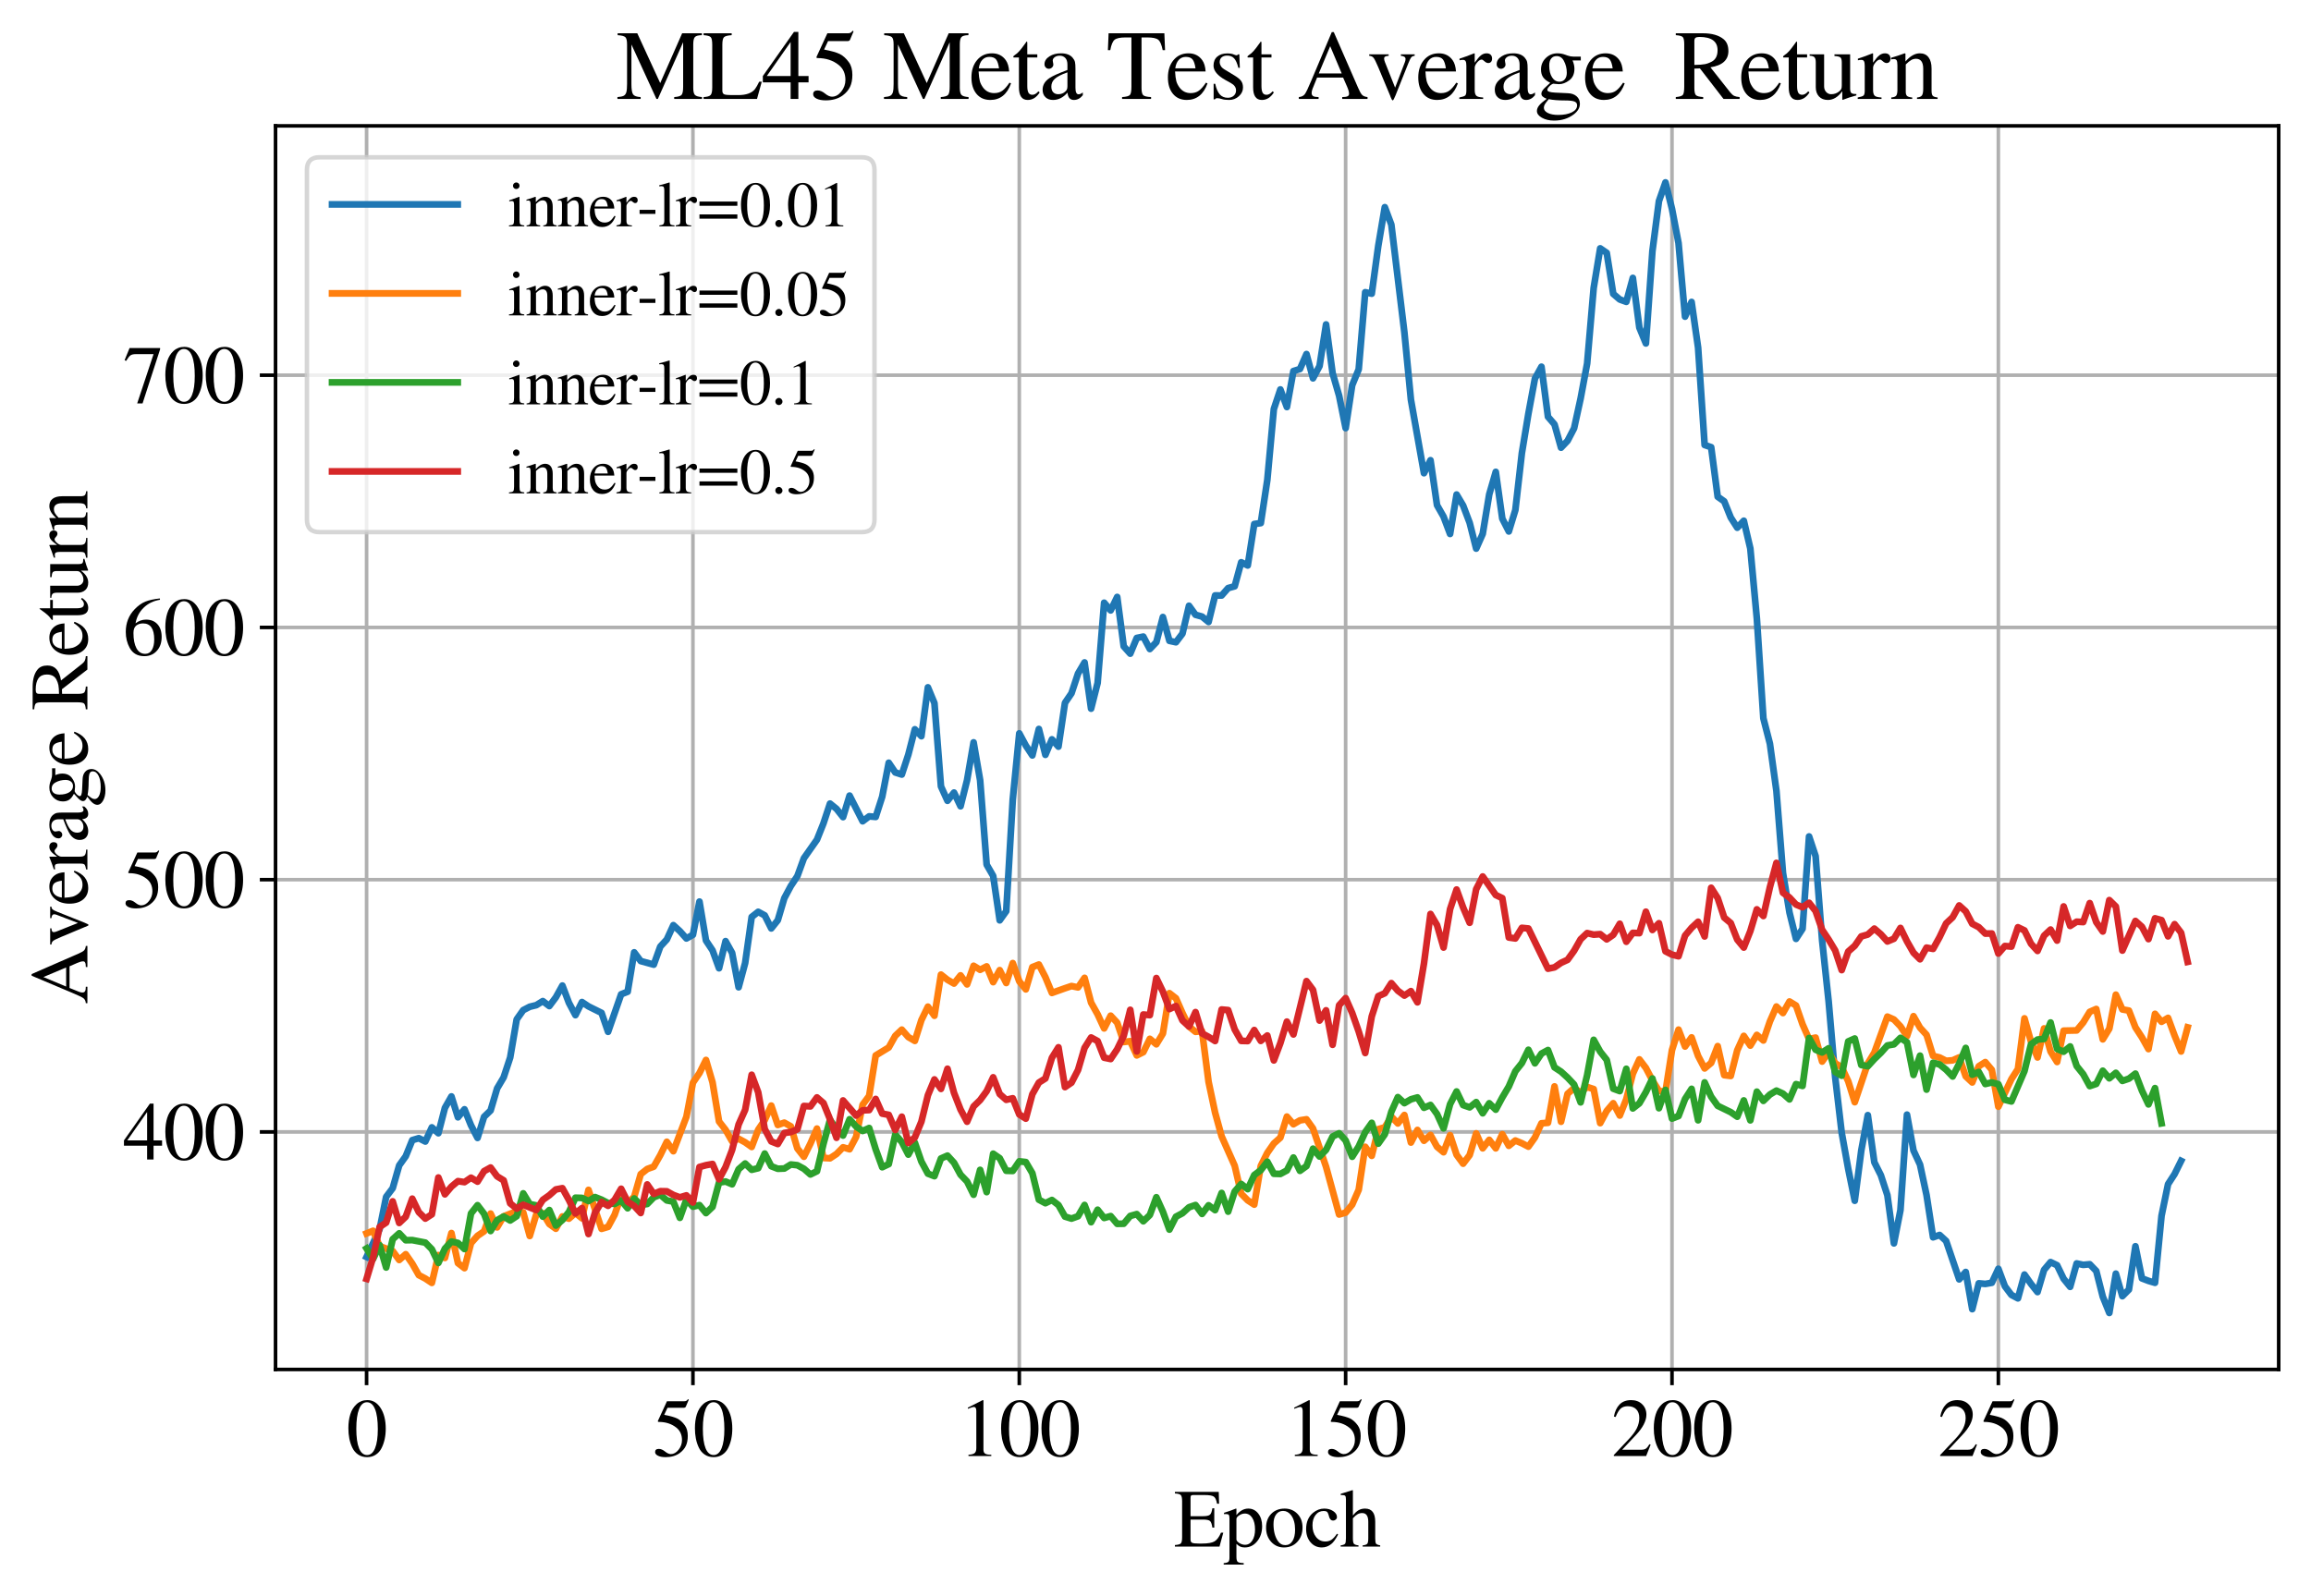 <?xml version="1.0" encoding="utf-8" standalone="no"?>
<!DOCTYPE svg PUBLIC "-//W3C//DTD SVG 1.1//EN"
  "http://www.w3.org/Graphics/SVG/1.1/DTD/svg11.dtd">
<svg xmlns:xlink="http://www.w3.org/1999/xlink" width="515pt" height="355.86pt" viewBox="0 0 515 355.86" xmlns="http://www.w3.org/2000/svg" version="1.1">
 <defs>
  <style type="text/css">*{stroke-linejoin: round; stroke-linecap: butt}</style>
 </defs>
 <g id="figure_1">
  <g id="patch_1">
   <path d="M 0 355.86 
L 515 355.86 
L 515 0 
L 0 0 
z
" style="fill: #ffffff"/>
  </g>
  <g id="axes_1">
   <g id="patch_2">
    <path d="M 61.4 305.26 
L 507.8 305.26 
L 507.8 28.06 
L 61.4 28.06 
z
" style="fill: #ffffff"/>
   </g>
   <g id="matplotlib.axis_1">
    <g id="xtick_1">
     <g id="line2d_1">
      <path d="M 81.691 305.26 
L 81.691 28.06 
" clip-path="url(#p2004bd1d9f)" style="fill: none; stroke: #b0b0b0; stroke-width: 0.8; stroke-linecap: square"/>
     </g>
     <g id="line2d_2">
      <defs>
       <path id="m36052cc96d" d="M 0 0 
L 0 3.5 
" style="stroke: #000000; stroke-width: 0.8"/>
      </defs>
      <g>
       <use xlink:href="#m36052cc96d" x="81.691" y="305.26" style="stroke: #000000; stroke-width: 0.8"/>
      </g>
     </g>
     <g id="text_1">
      <!-- 0 -->
      <g transform="translate(77.191 324.554)scale(0.18 -0.18)">
       <defs>
        <path id="STIXGeneral-Regular-30" d="M 3046 2112 
Q 3046 1683 2963 1302 
Q 2880 922 2717 602 
Q 2554 282 2266 96 
Q 1978 -90 1600 -90 
Q 1210 -90 915 108 
Q 621 307 461 640 
Q 301 973 227 1350 
Q 154 1728 154 2150 
Q 154 2746 301 3222 
Q 448 3699 790 4012 
Q 1133 4326 1626 4326 
Q 2253 4326 2649 3712 
Q 3046 3098 3046 2112 
z
M 2432 2080 
Q 2432 3091 2217 3625 
Q 2003 4160 1587 4160 
Q 1190 4160 979 3622 
Q 768 3085 768 2106 
Q 768 1120 979 598 
Q 1190 77 1600 77 
Q 2003 77 2217 598 
Q 2432 1120 2432 2080 
z
" transform="scale(0.016)"/>
       </defs>
       <use xlink:href="#STIXGeneral-Regular-30"/>
      </g>
     </g>
    </g>
    <g id="xtick_2">
     <g id="line2d_3">
      <path d="M 154.418 305.26 
L 154.418 28.06 
" clip-path="url(#p2004bd1d9f)" style="fill: none; stroke: #b0b0b0; stroke-width: 0.8; stroke-linecap: square"/>
     </g>
     <g id="line2d_4">
      <g>
       <use xlink:href="#m36052cc96d" x="154.418" y="305.26" style="stroke: #000000; stroke-width: 0.8"/>
      </g>
     </g>
     <g id="text_2">
      <!-- 50 -->
      <g transform="translate(145.418 324.554)scale(0.18 -0.18)">
       <defs>
        <path id="STIXGeneral-Regular-35" d="M 2803 4358 
L 2573 3814 
Q 2534 3731 2400 3731 
L 1158 3731 
L 902 3187 
Q 1606 3053 1920 2896 
Q 2234 2739 2502 2368 
Q 2726 2061 2726 1555 
Q 2726 1094 2576 780 
Q 2426 467 2099 224 
Q 1664 -90 1011 -90 
Q 646 -90 422 19 
Q 198 128 198 307 
Q 198 550 486 550 
Q 717 550 960 352 
Q 1210 147 1414 147 
Q 1747 147 2012 480 
Q 2278 813 2278 1229 
Q 2278 1843 1850 2189 
Q 1293 2637 486 2637 
Q 410 2637 410 2688 
L 416 2720 
L 1114 4237 
L 2438 4237 
Q 2547 4237 2608 4269 
Q 2669 4301 2746 4403 
L 2803 4358 
z
" transform="scale(0.016)"/>
       </defs>
       <use xlink:href="#STIXGeneral-Regular-35"/>
       <use xlink:href="#STIXGeneral-Regular-30" x="50"/>
      </g>
     </g>
    </g>
    <g id="xtick_3">
     <g id="line2d_5">
      <path d="M 227.145 305.26 
L 227.145 28.06 
" clip-path="url(#p2004bd1d9f)" style="fill: none; stroke: #b0b0b0; stroke-width: 0.8; stroke-linecap: square"/>
     </g>
     <g id="line2d_6">
      <g>
       <use xlink:href="#m36052cc96d" x="227.145" y="305.26" style="stroke: #000000; stroke-width: 0.8"/>
      </g>
     </g>
     <g id="text_3">
      <!-- 100 -->
      <g transform="translate(213.645 324.554)scale(0.18 -0.18)">
       <defs>
        <path id="STIXGeneral-Regular-31" d="M 2522 0 
L 755 0 
L 755 96 
Q 1107 115 1235 227 
Q 1363 339 1363 608 
L 1363 3482 
Q 1363 3795 1171 3795 
Q 1082 3795 883 3718 
L 710 3654 
L 710 3744 
L 1856 4326 
L 1914 4307 
L 1914 486 
Q 1914 275 2042 185 
Q 2170 96 2522 96 
L 2522 0 
z
" transform="scale(0.016)"/>
       </defs>
       <use xlink:href="#STIXGeneral-Regular-31"/>
       <use xlink:href="#STIXGeneral-Regular-30" x="50"/>
       <use xlink:href="#STIXGeneral-Regular-30" x="100"/>
      </g>
     </g>
    </g>
    <g id="xtick_4">
     <g id="line2d_7">
      <path d="M 299.873 305.26 
L 299.873 28.06 
" clip-path="url(#p2004bd1d9f)" style="fill: none; stroke: #b0b0b0; stroke-width: 0.8; stroke-linecap: square"/>
     </g>
     <g id="line2d_8">
      <g>
       <use xlink:href="#m36052cc96d" x="299.873" y="305.26" style="stroke: #000000; stroke-width: 0.8"/>
      </g>
     </g>
     <g id="text_4">
      <!-- 150 -->
      <g transform="translate(286.373 324.554)scale(0.18 -0.18)">
       <use xlink:href="#STIXGeneral-Regular-31"/>
       <use xlink:href="#STIXGeneral-Regular-35" x="50"/>
       <use xlink:href="#STIXGeneral-Regular-30" x="100"/>
      </g>
     </g>
    </g>
    <g id="xtick_5">
     <g id="line2d_9">
      <path d="M 372.6 305.26 
L 372.6 28.06 
" clip-path="url(#p2004bd1d9f)" style="fill: none; stroke: #b0b0b0; stroke-width: 0.8; stroke-linecap: square"/>
     </g>
     <g id="line2d_10">
      <g>
       <use xlink:href="#m36052cc96d" x="372.6" y="305.26" style="stroke: #000000; stroke-width: 0.8"/>
      </g>
     </g>
     <g id="text_5">
      <!-- 200 -->
      <g transform="translate(359.1 324.554)scale(0.18 -0.18)">
       <defs>
        <path id="STIXGeneral-Regular-32" d="M 3034 877 
L 2688 0 
L 186 0 
L 186 77 
L 1325 1286 
Q 1773 1754 1965 2144 
Q 2157 2534 2157 2950 
Q 2157 3379 1920 3616 
Q 1683 3853 1267 3853 
Q 922 3853 720 3673 
Q 518 3494 326 3021 
L 192 3053 
Q 301 3648 630 3987 
Q 960 4326 1523 4326 
Q 2054 4326 2380 4006 
Q 2707 3686 2707 3200 
Q 2707 2477 1888 1613 
L 832 486 
L 2330 486 
Q 2541 486 2665 569 
Q 2790 653 2944 915 
L 3034 877 
z
" transform="scale(0.016)"/>
       </defs>
       <use xlink:href="#STIXGeneral-Regular-32"/>
       <use xlink:href="#STIXGeneral-Regular-30" x="50"/>
       <use xlink:href="#STIXGeneral-Regular-30" x="100"/>
      </g>
     </g>
    </g>
    <g id="xtick_6">
     <g id="line2d_11">
      <path d="M 445.327 305.26 
L 445.327 28.06 
" clip-path="url(#p2004bd1d9f)" style="fill: none; stroke: #b0b0b0; stroke-width: 0.8; stroke-linecap: square"/>
     </g>
     <g id="line2d_12">
      <g>
       <use xlink:href="#m36052cc96d" x="445.327" y="305.26" style="stroke: #000000; stroke-width: 0.8"/>
      </g>
     </g>
     <g id="text_6">
      <!-- 250 -->
      <g transform="translate(431.827 324.554)scale(0.18 -0.18)">
       <use xlink:href="#STIXGeneral-Regular-32"/>
       <use xlink:href="#STIXGeneral-Regular-35" x="50"/>
       <use xlink:href="#STIXGeneral-Regular-30" x="100"/>
      </g>
     </g>
    </g>
    <g id="text_7">
     <!-- Epoch -->
     <g transform="translate(261.605 344.754)scale(0.18 -0.18)">
      <defs>
       <path id="STIXGeneral-Regular-45" d="M 3821 1082 
L 3526 0 
L 77 0 
L 77 122 
Q 442 147 538 252 
Q 634 358 634 730 
L 634 3520 
Q 634 3878 534 3987 
Q 435 4096 77 4115 
L 77 4237 
L 3469 4237 
L 3494 3322 
L 3334 3322 
Q 3264 3750 3085 3872 
Q 2906 3994 2349 3994 
L 1510 3994 
Q 1370 3994 1328 3952 
Q 1286 3910 1286 3763 
L 1286 2355 
L 2253 2355 
Q 2656 2355 2787 2470 
Q 2918 2586 2976 2970 
L 3123 2970 
L 3123 1472 
L 2976 1472 
Q 2918 1875 2790 1984 
Q 2662 2093 2253 2093 
L 1286 2093 
L 1286 538 
Q 1286 346 1420 291 
Q 1555 237 1933 237 
L 2163 237 
Q 2848 237 3136 403 
Q 3424 570 3642 1082 
L 3821 1082 
z
" transform="scale(0.016)"/>
       <path id="STIXGeneral-Regular-70" d="M 1018 2931 
L 1018 2438 
Q 1421 2944 1939 2944 
Q 2406 2944 2707 2560 
Q 3008 2176 3008 1581 
Q 3008 883 2621 409 
Q 2234 -64 1664 -64 
Q 1466 -64 1328 -6 
Q 1190 51 1018 211 
L 1018 -794 
Q 1018 -1094 1120 -1180 
Q 1222 -1267 1581 -1274 
L 1581 -1389 
L 32 -1389 
L 32 -1280 
Q 314 -1254 397 -1171 
Q 480 -1088 480 -838 
L 480 2157 
Q 480 2381 429 2451 
Q 378 2522 218 2522 
Q 115 2522 58 2515 
L 58 2618 
Q 506 2752 979 2944 
L 1018 2931 
z
M 1018 2138 
L 1018 563 
Q 1018 422 1238 281 
Q 1459 141 1683 141 
Q 2029 141 2243 467 
Q 2458 794 2458 1325 
Q 2458 1888 2243 2224 
Q 2029 2560 1670 2560 
Q 1446 2560 1232 2419 
Q 1018 2278 1018 2138 
z
" transform="scale(0.016)"/>
       <path id="STIXGeneral-Regular-6f" d="M 3008 1478 
Q 3008 806 2608 371 
Q 2208 -64 1568 -64 
Q 979 -64 582 368 
Q 186 800 186 1459 
Q 186 2125 582 2534 
Q 979 2944 1626 2944 
Q 2221 2944 2614 2537 
Q 3008 2131 3008 1478 
z
M 2432 1306 
Q 2432 2035 2112 2445 
Q 1856 2765 1504 2765 
Q 1171 2765 966 2493 
Q 762 2221 762 1747 
Q 762 928 1101 435 
Q 1318 115 1677 115 
Q 2029 115 2230 432 
Q 2432 749 2432 1306 
z
" transform="scale(0.016)"/>
       <path id="STIXGeneral-Regular-63" d="M 2547 998 
L 2637 941 
Q 2362 403 2112 205 
Q 1786 -64 1376 -64 
Q 845 -64 502 336 
Q 160 736 160 1357 
Q 160 2170 698 2618 
Q 1094 2944 1562 2944 
Q 1965 2944 2256 2749 
Q 2547 2554 2547 2285 
Q 2547 2176 2457 2096 
Q 2368 2016 2246 2016 
Q 2022 2016 1939 2310 
L 1901 2451 
Q 1850 2630 1773 2694 
Q 1696 2758 1523 2758 
Q 1133 2758 893 2451 
Q 653 2144 653 1645 
Q 653 1094 928 745 
Q 1203 397 1645 397 
Q 1920 397 2118 528 
Q 2317 659 2547 998 
z
" transform="scale(0.016)"/>
       <path id="STIXGeneral-Regular-68" d="M 3117 0 
L 1760 0 
L 1760 96 
Q 2042 128 2118 224 
Q 2195 320 2195 653 
L 2195 1920 
Q 2195 2598 1722 2598 
Q 1530 2598 1370 2508 
Q 1210 2419 1005 2195 
L 1005 653 
Q 1005 320 1081 224 
Q 1158 128 1440 96 
L 1440 0 
L 58 0 
L 58 96 
Q 333 134 400 224 
Q 467 314 467 653 
L 467 3667 
Q 467 3872 406 3933 
Q 346 3994 141 3994 
Q 83 3994 64 3987 
L 64 4090 
L 237 4141 
Q 730 4288 973 4371 
L 1005 4352 
L 1005 2406 
Q 1229 2694 1446 2819 
Q 1664 2944 1946 2944 
Q 2733 2944 2733 1926 
L 2733 653 
Q 2733 320 2793 233 
Q 2854 147 3117 96 
L 3117 0 
z
" transform="scale(0.016)"/>
      </defs>
      <use xlink:href="#STIXGeneral-Regular-45"/>
      <use xlink:href="#STIXGeneral-Regular-70" x="61.1"/>
      <use xlink:href="#STIXGeneral-Regular-6f" x="111.1"/>
      <use xlink:href="#STIXGeneral-Regular-63" x="161.1"/>
      <use xlink:href="#STIXGeneral-Regular-68" x="205.5"/>
     </g>
    </g>
   </g>
   <g id="matplotlib.axis_2">
    <g id="ytick_1">
     <g id="line2d_13">
      <path d="M 61.4 252.315 
L 507.8 252.315 
" clip-path="url(#p2004bd1d9f)" style="fill: none; stroke: #b0b0b0; stroke-width: 0.8; stroke-linecap: square"/>
     </g>
     <g id="line2d_14">
      <defs>
       <path id="m383ee5d8cd" d="M 0 0 
L -3.5 0 
" style="stroke: #000000; stroke-width: 0.8"/>
      </defs>
      <g>
       <use xlink:href="#m383ee5d8cd" x="61.4" y="252.315" style="stroke: #000000; stroke-width: 0.8"/>
      </g>
     </g>
     <g id="text_8">
      <!-- 400 -->
      <g transform="translate(27.4 258.462)scale(0.18 -0.18)">
       <defs>
        <path id="STIXGeneral-Regular-34" d="M 3027 1069 
L 2368 1069 
L 2368 0 
L 1869 0 
L 1869 1069 
L 77 1069 
L 77 1478 
L 2086 4326 
L 2368 4326 
L 2368 1478 
L 3027 1478 
L 3027 1069 
z
M 1869 1478 
L 1869 3674 
L 333 1478 
L 1869 1478 
z
" transform="scale(0.016)"/>
       </defs>
       <use xlink:href="#STIXGeneral-Regular-34"/>
       <use xlink:href="#STIXGeneral-Regular-30" x="50"/>
       <use xlink:href="#STIXGeneral-Regular-30" x="100"/>
      </g>
     </g>
    </g>
    <g id="ytick_2">
     <g id="line2d_15">
      <path d="M 61.4 196.087 
L 507.8 196.087 
" clip-path="url(#p2004bd1d9f)" style="fill: none; stroke: #b0b0b0; stroke-width: 0.8; stroke-linecap: square"/>
     </g>
     <g id="line2d_16">
      <g>
       <use xlink:href="#m383ee5d8cd" x="61.4" y="196.087" style="stroke: #000000; stroke-width: 0.8"/>
      </g>
     </g>
     <g id="text_9">
      <!-- 500 -->
      <g transform="translate(27.4 202.234)scale(0.18 -0.18)">
       <use xlink:href="#STIXGeneral-Regular-35"/>
       <use xlink:href="#STIXGeneral-Regular-30" x="50"/>
       <use xlink:href="#STIXGeneral-Regular-30" x="100"/>
      </g>
     </g>
    </g>
    <g id="ytick_3">
     <g id="line2d_17">
      <path d="M 61.4 139.859 
L 507.8 139.859 
" clip-path="url(#p2004bd1d9f)" style="fill: none; stroke: #b0b0b0; stroke-width: 0.8; stroke-linecap: square"/>
     </g>
     <g id="line2d_18">
      <g>
       <use xlink:href="#m383ee5d8cd" x="61.4" y="139.859" style="stroke: #000000; stroke-width: 0.8"/>
      </g>
     </g>
     <g id="text_10">
      <!-- 600 -->
      <g transform="translate(27.4 146.006)scale(0.18 -0.18)">
       <defs>
        <path id="STIXGeneral-Regular-36" d="M 2854 4378 
L 2867 4275 
Q 2112 4154 1606 3664 
Q 1101 3174 973 2451 
Q 1344 2739 1786 2739 
Q 2349 2739 2672 2380 
Q 2995 2022 2995 1402 
Q 2995 774 2669 378 
Q 2291 -90 1651 -90 
Q 870 -90 518 557 
Q 218 1107 218 1786 
Q 218 2835 915 3552 
Q 1312 3962 1731 4131 
Q 2150 4301 2854 4378 
z
M 2419 1203 
Q 2419 2445 1555 2445 
Q 1235 2445 1024 2275 
Q 813 2106 813 1702 
Q 813 954 1046 522 
Q 1280 90 1722 90 
Q 2061 90 2240 394 
Q 2419 698 2419 1203 
z
" transform="scale(0.016)"/>
       </defs>
       <use xlink:href="#STIXGeneral-Regular-36"/>
       <use xlink:href="#STIXGeneral-Regular-30" x="50"/>
       <use xlink:href="#STIXGeneral-Regular-30" x="100"/>
      </g>
     </g>
    </g>
    <g id="ytick_4">
     <g id="line2d_19">
      <path d="M 61.4 83.632 
L 507.8 83.632 
" clip-path="url(#p2004bd1d9f)" style="fill: none; stroke: #b0b0b0; stroke-width: 0.8; stroke-linecap: square"/>
     </g>
     <g id="line2d_20">
      <g>
       <use xlink:href="#m383ee5d8cd" x="61.4" y="83.632" style="stroke: #000000; stroke-width: 0.8"/>
      </g>
     </g>
     <g id="text_11">
      <!-- 700 -->
      <g transform="translate(27.4 89.778)scale(0.18 -0.18)">
       <defs>
        <path id="STIXGeneral-Regular-37" d="M 2874 4134 
L 1517 -51 
L 1101 -51 
L 2368 3763 
L 992 3763 
Q 717 3763 582 3667 
Q 448 3571 243 3238 
L 128 3296 
L 512 4237 
L 2874 4237 
L 2874 4134 
z
" transform="scale(0.016)"/>
       </defs>
       <use xlink:href="#STIXGeneral-Regular-37"/>
       <use xlink:href="#STIXGeneral-Regular-30" x="50"/>
       <use xlink:href="#STIXGeneral-Regular-30" x="100"/>
      </g>
     </g>
    </g>
    <g id="text_12">
     <!-- Average Return -->
     <g transform="translate(19.477 223.893)rotate(-90)scale(0.18 -0.18)">
      <defs>
       <path id="STIXGeneral-Regular-41" d="M 4525 0 
L 2893 0 
L 2893 122 
Q 3149 122 3245 179 
Q 3334 224 3334 333 
Q 3334 499 3213 781 
L 2950 1382 
L 1274 1382 
L 979 653 
Q 922 506 922 384 
Q 922 237 1027 179 
Q 1133 122 1370 122 
L 1370 0 
L 96 0 
L 96 122 
Q 365 147 486 316 
Q 608 486 902 1190 
L 2221 4314 
L 2349 4314 
L 3923 710 
Q 4064 378 4176 262 
Q 4288 147 4525 122 
L 4525 0 
z
M 2861 1645 
L 2118 3405 
L 1382 1645 
L 2861 1645 
z
" transform="scale(0.016)"/>
       <path id="STIXGeneral-Regular-76" d="M 3053 2880 
L 3053 2784 
Q 2906 2771 2835 2688 
Q 2765 2605 2637 2285 
L 1818 230 
Q 1690 -90 1638 -90 
Q 1587 -90 1523 77 
Q 1510 96 1497 141 
Q 1485 186 1472 211 
L 704 2048 
Q 499 2534 403 2652 
Q 307 2771 122 2784 
L 122 2880 
L 1376 2880 
L 1376 2784 
Q 1210 2771 1146 2732 
Q 1082 2694 1082 2611 
Q 1082 2509 1139 2368 
L 1792 730 
L 2426 2387 
Q 2464 2483 2464 2579 
Q 2464 2758 2163 2784 
L 2163 2880 
L 3053 2880 
z
" transform="scale(0.016)"/>
       <path id="STIXGeneral-Regular-65" d="M 2611 1050 
L 2714 1005 
Q 2330 -64 1376 -64 
Q 813 -64 486 329 
Q 160 723 160 1389 
Q 160 2074 525 2509 
Q 890 2944 1485 2944 
Q 2061 2944 2374 2502 
Q 2560 2246 2592 1773 
L 621 1773 
Q 646 1370 700 1158 
Q 755 947 915 730 
Q 1184 378 1626 378 
Q 1939 378 2153 531 
Q 2368 685 2611 1050 
z
M 634 1978 
L 1939 1978 
Q 1882 2381 1750 2547 
Q 1619 2714 1312 2714 
Q 1043 2714 864 2525 
Q 685 2336 634 1978 
z
" transform="scale(0.016)"/>
       <path id="STIXGeneral-Regular-72" d="M 1024 2931 
L 1024 2342 
Q 1267 2688 1430 2816 
Q 1594 2944 1792 2944 
Q 1958 2944 2051 2854 
Q 2144 2765 2144 2605 
Q 2144 2470 2077 2393 
Q 2010 2317 1894 2317 
Q 1773 2317 1638 2445 
Q 1536 2541 1472 2541 
Q 1338 2541 1181 2355 
Q 1024 2170 1024 2016 
L 1024 576 
Q 1024 301 1133 205 
Q 1242 109 1568 96 
L 1568 0 
L 32 0 
L 32 96 
Q 339 154 412 224 
Q 486 294 486 538 
L 486 2138 
Q 486 2349 438 2435 
Q 390 2522 269 2522 
Q 166 2522 45 2496 
L 45 2598 
Q 448 2726 992 2944 
L 1024 2931 
z
" transform="scale(0.016)"/>
       <path id="STIXGeneral-Regular-61" d="M 2829 422 
L 2829 243 
Q 2586 -64 2253 -64 
Q 1888 -64 1843 403 
L 1837 403 
Q 1427 -64 909 -64 
Q 608 -64 422 112 
Q 237 288 237 602 
Q 237 1050 685 1350 
Q 992 1555 1837 1869 
L 1837 2214 
Q 1837 2502 1699 2646 
Q 1562 2790 1338 2790 
Q 1146 2790 1018 2697 
Q 890 2605 890 2477 
Q 890 2419 909 2348 
Q 928 2278 928 2208 
Q 928 2112 841 2029 
Q 755 1946 634 1946 
Q 525 1946 441 2029 
Q 358 2112 358 2240 
Q 358 2547 685 2752 
Q 986 2944 1421 2944 
Q 1939 2944 2176 2656 
Q 2291 2522 2323 2384 
Q 2355 2246 2355 1946 
L 2355 723 
Q 2355 301 2554 301 
Q 2682 301 2829 422 
z
M 1837 813 
L 1837 1715 
Q 1248 1510 1018 1293 
Q 800 1094 800 800 
Q 800 557 921 432 
Q 1043 307 1242 307 
Q 1453 307 1613 410 
Q 1747 506 1792 589 
Q 1837 672 1837 813 
z
" transform="scale(0.016)"/>
       <path id="STIXGeneral-Regular-67" d="M 3008 2483 
L 2477 2483 
Q 2598 2208 2598 1946 
Q 2598 1453 2265 1203 
Q 1933 954 1600 954 
Q 1530 954 1357 973 
L 1235 986 
Q 1107 947 979 812 
Q 851 678 851 582 
Q 851 435 1350 410 
L 2176 371 
Q 2528 358 2739 172 
Q 2950 -13 2950 -314 
Q 2950 -685 2566 -986 
Q 2035 -1395 1286 -1395 
Q 826 -1395 502 -1212 
Q 179 -1030 179 -774 
Q 179 -595 320 -419 
Q 461 -243 806 6 
Q 602 102 534 172 
Q 467 243 467 346 
Q 467 531 762 787 
Q 909 915 1037 1043 
Q 717 1203 579 1401 
Q 442 1600 442 1901 
Q 442 2336 752 2640 
Q 1062 2944 1510 2944 
Q 1766 2944 2022 2848 
L 2163 2797 
Q 2349 2733 2515 2733 
L 3008 2733 
L 3008 2483 
z
M 973 2163 
L 973 2144 
Q 973 1683 1155 1398 
Q 1338 1114 1632 1114 
Q 1850 1114 1978 1270 
Q 2106 1427 2106 1690 
Q 2106 2112 1914 2464 
Q 1754 2765 1446 2765 
Q 1222 2765 1097 2605 
Q 973 2445 973 2163 
z
M 2771 -410 
Q 2771 -230 2595 -163 
Q 2419 -96 1978 -96 
Q 1344 -96 941 -13 
Q 749 -243 688 -348 
Q 627 -454 627 -563 
Q 627 -774 880 -902 
Q 1133 -1030 1555 -1030 
Q 2099 -1030 2435 -860 
Q 2771 -691 2771 -410 
z
" transform="scale(0.016)"/>
       <path id="STIXGeneral-Regular-20" transform="scale(0.016)"/>
       <path id="STIXGeneral-Regular-52" d="M 4224 0 
L 3187 0 
L 1664 1971 
L 1306 1958 
L 1306 717 
Q 1306 352 1405 249 
Q 1504 147 1875 122 
L 1875 0 
L 109 0 
L 109 122 
Q 474 154 563 262 
Q 653 371 653 794 
L 653 3526 
Q 653 3885 563 3987 
Q 474 4090 109 4115 
L 109 4237 
L 1850 4237 
Q 2726 4237 3187 3859 
Q 3501 3603 3501 3091 
Q 3501 2221 2342 2042 
L 3622 422 
Q 3757 256 3878 198 
Q 4000 141 4224 122 
L 4224 0 
z
M 1306 3731 
L 1306 2195 
Q 1766 2202 1990 2246 
Q 2214 2291 2438 2413 
Q 2803 2618 2803 3142 
Q 2803 4000 1632 4000 
Q 1459 4000 1382 3945 
Q 1306 3891 1306 3731 
z
" transform="scale(0.016)"/>
       <path id="STIXGeneral-Regular-74" d="M 1702 493 
L 1786 422 
Q 1478 -64 1011 -64 
Q 448 -64 448 749 
L 448 2675 
L 109 2675 
Q 83 2694 83 2720 
Q 83 2771 192 2842 
Q 435 2982 813 3526 
Q 826 3546 874 3606 
Q 922 3667 941 3706 
Q 986 3706 986 3622 
L 986 2880 
L 1632 2880 
L 1632 2675 
L 986 2675 
L 986 845 
Q 986 538 1062 403 
Q 1139 269 1318 269 
Q 1510 269 1702 493 
z
" transform="scale(0.016)"/>
       <path id="STIXGeneral-Regular-75" d="M 3072 320 
L 3072 230 
Q 2573 96 2195 -58 
L 2163 -38 
L 2163 486 
L 2150 486 
Q 1747 -64 1235 -64 
Q 870 -64 662 160 
Q 454 384 454 755 
L 454 2362 
Q 454 2598 371 2688 
Q 288 2778 58 2790 
L 58 2880 
L 992 2880 
L 992 813 
Q 992 595 1123 451 
Q 1254 307 1446 307 
Q 1760 307 1984 506 
Q 2067 582 2099 649 
Q 2131 717 2131 877 
L 2131 2355 
Q 2131 2605 2041 2678 
Q 1952 2752 1658 2771 
L 1658 2880 
L 2669 2880 
L 2669 685 
Q 2669 461 2742 390 
Q 2816 320 3034 320 
L 3072 320 
z
" transform="scale(0.016)"/>
       <path id="STIXGeneral-Regular-6e" d="M 3104 0 
L 1773 0 
L 1779 96 
Q 2016 115 2096 233 
Q 2176 352 2176 672 
L 2176 1946 
Q 2176 2592 1709 2592 
Q 1549 2592 1408 2515 
Q 1267 2438 1050 2227 
L 1050 461 
Q 1050 269 1136 192 
Q 1222 115 1466 96 
L 1466 0 
L 115 0 
L 115 96 
Q 358 115 435 214 
Q 512 314 512 602 
L 512 2157 
Q 512 2394 467 2483 
Q 422 2573 288 2573 
Q 160 2573 102 2547 
L 102 2656 
Q 550 2784 979 2944 
L 1030 2925 
L 1030 2426 
L 1037 2426 
Q 1491 2944 1958 2944 
Q 2323 2944 2518 2688 
Q 2714 2432 2714 1958 
L 2714 544 
Q 2714 288 2790 205 
Q 2867 122 3104 96 
L 3104 0 
z
" transform="scale(0.016)"/>
      </defs>
      <use xlink:href="#STIXGeneral-Regular-41"/>
      <use xlink:href="#STIXGeneral-Regular-76" x="72.2"/>
      <use xlink:href="#STIXGeneral-Regular-65" x="122.2"/>
      <use xlink:href="#STIXGeneral-Regular-72" x="166.6"/>
      <use xlink:href="#STIXGeneral-Regular-61" x="199.9"/>
      <use xlink:href="#STIXGeneral-Regular-67" x="244.3"/>
      <use xlink:href="#STIXGeneral-Regular-65" x="294.3"/>
      <use xlink:href="#STIXGeneral-Regular-20" x="338.7"/>
      <use xlink:href="#STIXGeneral-Regular-52" x="363.7"/>
      <use xlink:href="#STIXGeneral-Regular-65" x="430.4"/>
      <use xlink:href="#STIXGeneral-Regular-74" x="474.8"/>
      <use xlink:href="#STIXGeneral-Regular-75" x="502.6"/>
      <use xlink:href="#STIXGeneral-Regular-72" x="552.6"/>
      <use xlink:href="#STIXGeneral-Regular-6e" x="585.9"/>
     </g>
    </g>
   </g>
   <g id="line2d_21">
    <path d="M 81.691 280.185 
L 84.6 273.984 
L 86.055 266.787 
L 87.509 264.864 
L 88.964 259.772 
L 90.418 257.738 
L 91.873 254.151 
L 93.327 253.715 
L 94.782 254.453 
L 96.236 251.301 
L 97.691 252.604 
L 99.145 246.963 
L 100.6 244.408 
L 102.055 249.055 
L 103.509 247.275 
L 104.964 250.846 
L 106.418 253.652 
L 107.873 248.946 
L 109.327 247.54 
L 110.782 242.616 
L 112.236 240.156 
L 113.691 235.74 
L 115.145 227.225 
L 116.6 225.168 
L 118.055 224.414 
L 119.509 224.059 
L 120.964 223.157 
L 122.418 224.259 
L 123.873 222.311 
L 125.327 219.693 
L 126.782 223.532 
L 128.236 226.278 
L 129.691 223.368 
L 131.145 224.335 
L 134.055 225.779 
L 135.509 229.997 
L 138.418 221.637 
L 139.873 221.062 
L 141.327 212.284 
L 142.782 214.226 
L 145.691 215.026 
L 147.145 210.999 
L 148.6 209.417 
L 150.055 206.229 
L 151.509 207.562 
L 152.964 209.189 
L 154.418 208.376 
L 155.873 200.972 
L 157.327 209.653 
L 158.782 211.84 
L 160.236 215.831 
L 161.691 209.79 
L 163.145 212.401 
L 164.6 220.068 
L 166.055 214.665 
L 167.509 204.4 
L 168.964 203.254 
L 170.418 204.045 
L 171.873 206.95 
L 173.327 205.135 
L 174.782 200.218 
L 176.236 197.496 
L 177.691 195.295 
L 179.145 191.312 
L 182.055 187.174 
L 183.509 183.526 
L 184.964 179.127 
L 186.418 180.303 
L 187.873 182.139 
L 189.327 177.35 
L 192.236 183.065 
L 193.691 181.972 
L 195.145 182.104 
L 196.6 177.583 
L 198.055 170.024 
L 199.509 172.188 
L 200.964 172.652 
L 202.418 168.214 
L 203.873 162.569 
L 205.327 164.103 
L 206.782 153.218 
L 208.236 156.737 
L 209.691 175.297 
L 211.145 178.503 
L 212.6 176.672 
L 214.055 179.724 
L 215.509 173.909 
L 216.964 165.48 
L 218.418 173.917 
L 219.873 192.732 
L 221.327 195.257 
L 222.782 205.149 
L 224.236 203.107 
L 225.691 178.217 
L 227.145 163.475 
L 228.6 166.189 
L 230.055 168.391 
L 231.509 162.5 
L 232.964 168.259 
L 234.418 164.809 
L 235.873 166.434 
L 237.327 156.676 
L 238.782 154.537 
L 240.236 150.138 
L 241.691 147.665 
L 243.145 157.965 
L 244.6 152.236 
L 246.055 134.354 
L 247.509 136.064 
L 248.964 133.069 
L 250.418 144.076 
L 251.873 145.707 
L 253.327 142.208 
L 254.782 141.907 
L 256.236 144.671 
L 257.691 143.143 
L 259.145 137.545 
L 260.6 142.845 
L 262.055 143.16 
L 263.509 141.244 
L 264.964 135.029 
L 266.418 137.042 
L 267.873 137.442 
L 269.327 138.641 
L 270.782 132.731 
L 272.236 132.739 
L 273.691 131.089 
L 275.145 130.69 
L 276.6 125.337 
L 278.055 126.046 
L 279.509 116.806 
L 280.964 116.605 
L 282.418 106.988 
L 283.873 91.177 
L 285.327 86.813 
L 286.782 90.731 
L 288.236 82.713 
L 289.691 82.262 
L 291.145 78.925 
L 292.6 84.331 
L 294.055 81.606 
L 295.509 72.323 
L 296.964 83.178 
L 298.418 88.219 
L 299.873 95.435 
L 301.327 85.873 
L 302.782 82.326 
L 304.236 65.141 
L 305.691 65.461 
L 307.145 54.801 
L 308.6 46.184 
L 310.055 50.071 
L 312.964 74.095 
L 314.418 89.085 
L 317.327 105.476 
L 318.782 102.589 
L 320.236 112.606 
L 321.691 115.161 
L 323.145 119.02 
L 324.6 110.24 
L 326.055 112.696 
L 327.509 116.534 
L 328.964 122.286 
L 330.418 119.008 
L 331.873 110.189 
L 333.327 105.185 
L 334.782 115.608 
L 336.236 118.462 
L 337.691 113.701 
L 339.145 100.993 
L 340.6 92.206 
L 342.055 84.385 
L 343.509 81.746 
L 344.964 92.905 
L 346.418 94.594 
L 347.873 99.792 
L 349.327 98.264 
L 350.782 95.465 
L 352.236 88.829 
L 353.691 81.027 
L 355.145 64.19 
L 356.6 55.364 
L 358.055 56.366 
L 359.509 65.505 
L 360.964 66.755 
L 362.418 67.279 
L 363.873 61.949 
L 365.327 73.02 
L 366.782 76.554 
L 368.236 55.993 
L 369.691 44.816 
L 371.145 40.66 
L 372.6 46.577 
L 374.055 54.179 
L 375.509 70.584 
L 376.964 67.308 
L 378.418 77.496 
L 379.873 99.193 
L 381.327 99.682 
L 382.782 110.721 
L 384.236 111.753 
L 385.691 115.356 
L 387.145 117.631 
L 388.6 116.08 
L 390.055 122.259 
L 391.509 137.872 
L 392.964 160.11 
L 394.418 165.77 
L 395.873 176.315 
L 397.327 194.572 
L 398.782 203.409 
L 400.236 209.278 
L 401.691 207.037 
L 403.145 186.456 
L 404.6 190.837 
L 406.055 209.61 
L 407.509 223.23 
L 408.964 240.072 
L 410.418 252.486 
L 411.873 260.554 
L 413.327 267.658 
L 414.782 256.456 
L 416.236 248.577 
L 417.691 259.072 
L 419.145 261.969 
L 420.6 266.418 
L 422.055 277.158 
L 423.509 269.756 
L 424.964 248.464 
L 426.418 256.457 
L 427.873 259.604 
L 429.327 266.405 
L 430.782 275.807 
L 432.236 275.288 
L 433.691 276.63 
L 436.6 285.178 
L 438.055 283.54 
L 439.509 291.821 
L 440.964 286.064 
L 442.418 286.196 
L 443.873 285.941 
L 445.327 282.823 
L 446.782 286.716 
L 448.236 288.644 
L 449.691 289.412 
L 451.145 284.11 
L 452.6 286.179 
L 454.055 288.01 
L 455.509 283.069 
L 456.964 281.334 
L 458.418 282.036 
L 459.873 285.048 
L 461.327 286.846 
L 462.782 281.635 
L 464.236 281.947 
L 465.691 281.81 
L 467.145 283.314 
L 468.6 289.041 
L 470.055 292.66 
L 471.509 283.91 
L 472.964 288.927 
L 474.418 287.467 
L 475.873 277.801 
L 477.327 284.963 
L 478.782 285.515 
L 480.236 285.945 
L 481.691 271.019 
L 483.145 263.962 
L 484.6 261.714 
L 486.055 258.779 
L 486.055 258.779 
" clip-path="url(#p2004bd1d9f)" style="fill: none; stroke: #1f77b4; stroke-width: 1.5; stroke-linecap: square"/>
   </g>
   <g id="line2d_22">
    <path d="M 81.691 274.943 
L 83.145 274.358 
L 84.6 277.769 
L 87.509 278.861 
L 88.964 280.857 
L 90.418 279.581 
L 91.873 281.676 
L 93.327 284.236 
L 94.782 284.999 
L 96.236 285.964 
L 97.691 279.773 
L 99.145 280.406 
L 100.6 274.861 
L 102.055 281.558 
L 103.509 282.677 
L 104.964 277.101 
L 106.418 275.471 
L 107.873 274.475 
L 109.327 270.52 
L 110.782 273.593 
L 112.236 271.13 
L 115.145 269.999 
L 116.6 270.249 
L 118.055 275.511 
L 119.509 270.706 
L 120.964 270.44 
L 122.418 272.847 
L 123.873 273.892 
L 125.327 271.159 
L 126.782 271.647 
L 128.236 270.385 
L 129.691 271.567 
L 131.145 265.239 
L 134.055 273.916 
L 135.509 273.48 
L 136.964 270.786 
L 138.418 266.625 
L 139.873 268.15 
L 141.327 266.778 
L 142.782 261.732 
L 144.236 260.58 
L 145.691 260.049 
L 147.145 257.484 
L 148.6 254.516 
L 150.055 256.611 
L 152.964 248.944 
L 154.418 241.335 
L 155.873 239.198 
L 157.327 236.28 
L 158.782 241.252 
L 160.236 249.984 
L 161.691 251.85 
L 163.145 254.404 
L 164.6 253.84 
L 166.055 254.633 
L 167.509 255.664 
L 168.964 251.822 
L 170.418 249.678 
L 171.873 246.452 
L 173.327 250.764 
L 174.782 250.252 
L 176.236 251.078 
L 177.691 255.997 
L 179.145 257.848 
L 180.6 254.909 
L 182.055 251.577 
L 183.509 258.118 
L 184.964 258.194 
L 186.418 257.229 
L 187.873 255.746 
L 189.327 256.175 
L 190.782 253.431 
L 192.236 246.244 
L 193.691 244.286 
L 195.145 235.27 
L 198.055 233.492 
L 199.509 230.893 
L 200.964 229.516 
L 202.418 231.176 
L 203.873 232.022 
L 205.327 227.396 
L 206.782 224.395 
L 208.236 226.418 
L 209.691 217.253 
L 211.145 218.404 
L 212.6 219.236 
L 214.055 217.421 
L 215.509 219.425 
L 216.964 215.281 
L 218.418 216.178 
L 219.873 215.418 
L 221.327 218.926 
L 222.782 216.253 
L 224.236 219.116 
L 225.691 214.685 
L 227.145 218.752 
L 228.6 220.536 
L 230.055 215.581 
L 231.509 215.005 
L 232.964 217.821 
L 234.418 221.33 
L 237.327 220.29 
L 238.782 219.801 
L 240.236 220.1 
L 241.691 217.972 
L 243.145 223.492 
L 244.6 226.097 
L 246.055 229.239 
L 247.509 226.407 
L 248.964 227.968 
L 250.418 232.271 
L 251.873 232.089 
L 253.327 235.254 
L 254.782 234.53 
L 256.236 231.568 
L 257.691 232.781 
L 259.145 230.39 
L 260.6 221.391 
L 262.055 222.525 
L 263.509 225.822 
L 264.964 228.822 
L 266.418 230.002 
L 267.873 229.862 
L 269.327 241.151 
L 270.782 248.013 
L 272.236 253.298 
L 275.145 259.846 
L 276.6 266.092 
L 278.055 267.567 
L 279.509 268.518 
L 280.964 259.887 
L 282.418 256.981 
L 283.873 254.889 
L 285.327 253.59 
L 286.782 248.899 
L 288.236 250.599 
L 289.691 249.74 
L 291.145 249.505 
L 292.6 251.544 
L 295.509 260.086 
L 298.418 270.72 
L 299.873 270.305 
L 301.327 268.53 
L 302.782 265.214 
L 304.236 255.633 
L 305.691 257.64 
L 307.145 251.705 
L 308.6 251.288 
L 310.055 248.889 
L 311.509 250.427 
L 312.964 248.547 
L 314.418 254.683 
L 315.873 251.881 
L 317.327 254.28 
L 318.782 252.986 
L 320.236 255.627 
L 321.691 256.839 
L 323.145 253.031 
L 324.6 257.415 
L 326.055 259.393 
L 327.509 257.481 
L 328.964 252.635 
L 330.418 255.966 
L 331.873 254.084 
L 333.327 255.971 
L 334.782 252.827 
L 336.236 255.411 
L 337.691 254.233 
L 339.145 254.839 
L 340.6 255.595 
L 342.055 253.552 
L 343.509 250.395 
L 344.964 250.28 
L 346.418 242.171 
L 347.873 250.045 
L 349.327 243.813 
L 350.782 242.541 
L 352.236 243.516 
L 353.691 242.292 
L 355.145 242.766 
L 356.6 250.353 
L 358.055 247.635 
L 359.509 245.921 
L 360.964 248.66 
L 362.418 245.013 
L 363.873 239.339 
L 365.327 236.147 
L 366.782 238.058 
L 368.236 240.82 
L 369.691 243.169 
L 371.145 243.362 
L 372.6 234.056 
L 374.055 229.516 
L 375.509 233.277 
L 376.964 231.245 
L 378.418 235.381 
L 379.873 238.161 
L 381.327 236.933 
L 382.782 233.191 
L 384.236 239.658 
L 385.691 239.84 
L 387.145 234.111 
L 388.6 230.91 
L 390.055 233.071 
L 391.509 230.69 
L 392.964 231.927 
L 394.418 227.688 
L 395.873 224.366 
L 397.327 225.812 
L 398.782 223.244 
L 400.236 224.139 
L 401.691 228.323 
L 403.145 231.619 
L 404.6 231.294 
L 406.055 236.627 
L 407.509 234.57 
L 408.964 237.009 
L 410.418 237.896 
L 411.873 241.032 
L 413.327 245.683 
L 416.236 237.058 
L 417.691 234.637 
L 420.6 226.616 
L 422.055 227.257 
L 423.509 228.78 
L 424.964 230.964 
L 426.418 226.516 
L 427.873 229.087 
L 429.327 230.671 
L 430.782 235.364 
L 432.236 235.726 
L 433.691 236.469 
L 435.145 236.358 
L 436.6 235.707 
L 438.055 239.917 
L 439.509 241.285 
L 440.964 237.675 
L 442.418 236.75 
L 443.873 238.478 
L 445.327 246.691 
L 448.236 240.547 
L 449.691 238.291 
L 451.145 227.006 
L 452.6 232.186 
L 454.055 235.712 
L 455.509 229.248 
L 456.964 234.397 
L 458.418 236.723 
L 459.873 229.748 
L 462.782 229.687 
L 464.236 227.931 
L 465.691 225.551 
L 467.145 224.913 
L 468.6 231.675 
L 470.055 229.304 
L 471.509 221.727 
L 472.964 225.011 
L 474.418 225.264 
L 475.873 229.005 
L 477.327 231.245 
L 478.782 233.848 
L 480.236 225.995 
L 481.691 227.765 
L 483.145 226.895 
L 484.6 230.841 
L 486.055 234.382 
L 487.509 229.009 
L 487.509 229.009 
" clip-path="url(#p2004bd1d9f)" style="fill: none; stroke: #ff7f0e; stroke-width: 1.5; stroke-linecap: square"/>
   </g>
   <g id="line2d_23">
    <path d="M 81.691 278.297 
L 83.145 280.625 
L 84.6 277.555 
L 86.055 282.533 
L 87.509 276.233 
L 88.964 274.917 
L 90.418 276.456 
L 91.873 276.429 
L 94.782 276.989 
L 96.236 278.467 
L 97.691 281.511 
L 99.145 278.326 
L 100.6 276.761 
L 102.055 277.062 
L 103.509 278.419 
L 104.964 270.488 
L 106.418 268.651 
L 107.873 270.562 
L 109.327 274.401 
L 110.782 272.002 
L 112.236 271.169 
L 113.691 272.055 
L 115.145 271.093 
L 116.6 266.013 
L 118.055 268.406 
L 119.509 268.698 
L 120.964 271.192 
L 122.418 269.735 
L 123.873 273.183 
L 125.327 271.949 
L 126.782 270.174 
L 128.236 266.985 
L 129.691 267.028 
L 131.145 267.714 
L 132.6 266.841 
L 134.055 267.421 
L 135.509 268.183 
L 136.964 268.366 
L 138.418 267.579 
L 139.873 269.328 
L 141.327 267.151 
L 142.782 268.588 
L 144.236 268.378 
L 145.691 266.887 
L 147.145 266.324 
L 148.6 267.583 
L 150.055 267.858 
L 151.509 271.463 
L 152.964 267.387 
L 154.418 268.979 
L 155.873 268.633 
L 157.327 270.409 
L 158.782 269.022 
L 160.236 263.602 
L 161.691 263.372 
L 163.145 263.984 
L 164.6 260.628 
L 166.055 259.357 
L 167.509 260.755 
L 168.964 260.4 
L 170.418 257.142 
L 171.873 259.959 
L 173.327 260.528 
L 174.782 260.472 
L 176.236 259.576 
L 177.691 259.737 
L 179.145 260.526 
L 180.6 261.795 
L 182.055 261.08 
L 183.509 254.962 
L 184.964 249.62 
L 186.418 251.68 
L 187.873 253.118 
L 189.327 249.494 
L 190.782 251.118 
L 192.236 252.099 
L 193.691 251.448 
L 195.145 256.181 
L 196.6 260.181 
L 198.055 259.492 
L 199.509 252.885 
L 200.964 254.568 
L 202.418 257.372 
L 203.873 254.713 
L 205.327 258.919 
L 206.782 261.614 
L 208.236 262.177 
L 209.691 258.237 
L 211.145 257.599 
L 212.6 259.187 
L 214.055 261.85 
L 215.509 263.358 
L 216.964 266.312 
L 218.418 260.775 
L 219.873 265.73 
L 221.327 257.171 
L 222.782 258.175 
L 224.236 260.971 
L 225.691 261.009 
L 227.145 258.867 
L 228.6 259.037 
L 230.055 261.52 
L 231.509 267.425 
L 232.964 268.2 
L 234.418 267.493 
L 235.873 268.615 
L 237.327 271.19 
L 238.782 271.635 
L 240.236 271.109 
L 241.691 268.598 
L 243.145 272.433 
L 244.6 269.66 
L 246.055 271.492 
L 247.509 271.082 
L 248.964 272.802 
L 250.418 272.779 
L 251.873 271.047 
L 253.327 270.638 
L 254.782 272.229 
L 256.236 270.842 
L 257.691 266.878 
L 259.145 270.099 
L 260.6 274.085 
L 262.055 271.211 
L 263.509 270.44 
L 264.964 269.112 
L 266.418 268.612 
L 267.873 270.589 
L 269.327 268.67 
L 270.782 269.745 
L 272.236 265.924 
L 273.691 270.084 
L 275.145 265.6 
L 276.6 263.921 
L 278.055 265.066 
L 279.509 261.925 
L 280.964 260.84 
L 282.418 258.955 
L 283.873 261.64 
L 285.327 261.68 
L 286.782 260.904 
L 288.236 258.023 
L 289.691 260.987 
L 291.145 259.932 
L 292.6 256.052 
L 294.055 257.796 
L 295.509 256.32 
L 296.964 253.344 
L 298.418 252.616 
L 299.873 254.218 
L 301.327 257.851 
L 302.782 255.561 
L 304.236 252.353 
L 305.691 250.294 
L 307.145 254.927 
L 308.6 252.852 
L 310.055 247.824 
L 311.509 244.558 
L 312.964 245.898 
L 314.418 245.047 
L 315.873 244.63 
L 317.327 246.931 
L 318.782 246.309 
L 320.236 248.325 
L 321.691 251.52 
L 323.145 246.136 
L 324.6 243.303 
L 326.055 246.336 
L 327.509 246.834 
L 328.964 245.666 
L 330.418 248.156 
L 331.873 245.927 
L 333.327 247.352 
L 334.782 244.638 
L 336.236 242.184 
L 337.691 238.8 
L 339.145 236.971 
L 340.6 234.006 
L 342.055 237.018 
L 343.509 234.859 
L 344.964 234.066 
L 346.418 237.924 
L 347.873 238.877 
L 349.327 240.198 
L 350.782 241.742 
L 352.236 245.724 
L 353.691 239.648 
L 355.145 231.788 
L 356.6 234.418 
L 358.055 236.254 
L 359.509 242.68 
L 360.964 243.212 
L 362.418 238.249 
L 363.873 247.076 
L 365.327 245.934 
L 366.782 243.435 
L 368.236 240.411 
L 369.691 247.03 
L 371.145 242.954 
L 372.6 249.345 
L 374.055 248.776 
L 375.509 244.973 
L 376.964 242.714 
L 378.418 249.72 
L 379.873 241.279 
L 381.327 244.462 
L 382.782 246.493 
L 385.691 247.909 
L 387.145 248.924 
L 388.6 245.297 
L 390.055 249.733 
L 391.509 243.343 
L 392.964 245.391 
L 394.418 243.981 
L 395.873 243.108 
L 397.327 243.776 
L 398.782 245.06 
L 400.236 241.666 
L 401.691 242.063 
L 403.145 231.392 
L 404.6 233.994 
L 406.055 234.6 
L 407.509 233.67 
L 408.964 238.955 
L 410.418 239.782 
L 411.873 232.143 
L 413.327 231.495 
L 414.782 237.394 
L 416.236 237.68 
L 417.691 236.08 
L 419.145 234.679 
L 420.6 233.042 
L 422.055 232.789 
L 423.509 231.349 
L 424.964 232.324 
L 426.418 239.613 
L 427.873 235.319 
L 429.327 242.88 
L 430.782 236.899 
L 432.236 237.273 
L 433.691 238.442 
L 435.145 239.956 
L 436.6 237.101 
L 438.055 233.594 
L 439.509 239.559 
L 440.964 238.953 
L 442.418 241.631 
L 443.873 241.287 
L 445.327 241.677 
L 446.782 245.151 
L 448.236 245.522 
L 451.145 238.752 
L 452.6 232.787 
L 454.055 231.73 
L 455.509 231.575 
L 456.964 227.926 
L 458.418 233.812 
L 459.873 234.431 
L 461.327 233.265 
L 462.782 237.63 
L 464.236 239.441 
L 465.691 242.095 
L 467.145 241.608 
L 468.6 238.678 
L 470.055 240.365 
L 471.509 239.146 
L 472.964 240.939 
L 474.418 240.442 
L 475.873 239.321 
L 477.327 243.113 
L 478.782 246.176 
L 480.236 242.551 
L 481.691 250.405 
L 481.691 250.405 
" clip-path="url(#p2004bd1d9f)" style="fill: none; stroke: #2ca02c; stroke-width: 1.5; stroke-linecap: square"/>
   </g>
   <g id="line2d_24">
    <path d="M 81.691 285.071 
L 83.145 280.269 
L 84.6 273.502 
L 86.055 272.531 
L 87.509 267.798 
L 88.964 272.606 
L 90.418 271.226 
L 91.873 267.195 
L 93.327 270.203 
L 94.782 271.631 
L 96.236 270.686 
L 97.691 262.48 
L 99.145 266.224 
L 100.6 264.509 
L 102.055 263.289 
L 103.509 263.507 
L 104.964 262.522 
L 106.418 263.399 
L 107.873 261.063 
L 109.327 260.255 
L 110.782 262.219 
L 112.236 263.109 
L 113.691 268.237 
L 115.145 269.421 
L 116.6 268.552 
L 119.509 269.734 
L 120.964 267.46 
L 122.418 266.431 
L 123.873 265.136 
L 125.327 264.861 
L 126.782 267.482 
L 128.236 270.492 
L 129.691 269.296 
L 131.145 275.074 
L 132.6 270.315 
L 134.055 267.953 
L 135.509 268.783 
L 136.964 267.462 
L 138.418 264.988 
L 139.873 267.879 
L 141.327 268.813 
L 142.782 270.39 
L 144.236 264.025 
L 145.691 266.128 
L 147.145 265.53 
L 148.6 265.556 
L 150.055 266.361 
L 151.509 266.903 
L 152.964 266.461 
L 154.418 268.042 
L 155.873 260.137 
L 157.327 259.731 
L 158.782 259.464 
L 160.236 262.869 
L 161.691 260.147 
L 163.145 256.347 
L 164.6 250.648 
L 166.055 247.396 
L 167.509 239.575 
L 168.964 243.484 
L 170.418 251.677 
L 171.873 254.432 
L 173.327 255.012 
L 174.782 252.549 
L 176.236 252.337 
L 177.691 251.731 
L 179.145 246.534 
L 180.6 246.623 
L 182.055 244.627 
L 183.509 245.884 
L 184.964 249.488 
L 186.418 253.618 
L 187.873 245.306 
L 190.782 248.67 
L 192.236 247.511 
L 193.691 247.444 
L 195.145 244.972 
L 196.6 248.237 
L 198.055 248.508 
L 199.509 251.885 
L 200.964 248.928 
L 202.418 254.779 
L 203.873 253.551 
L 205.327 250.027 
L 206.782 244.13 
L 208.236 240.618 
L 209.691 242.721 
L 211.145 238.237 
L 212.6 243.609 
L 214.055 247.331 
L 215.509 250.038 
L 216.964 246.635 
L 218.418 245.219 
L 219.873 243.235 
L 221.327 240.142 
L 222.782 243.872 
L 224.236 245.155 
L 225.691 244.817 
L 227.145 248.419 
L 228.6 249.351 
L 230.055 243.911 
L 231.509 241.318 
L 232.964 240.399 
L 234.418 235.791 
L 235.873 233.451 
L 237.327 242.323 
L 238.782 241.333 
L 240.236 238.515 
L 241.691 233.574 
L 243.145 231.267 
L 244.6 232.059 
L 246.055 235.766 
L 247.509 236.066 
L 248.964 233.888 
L 250.418 230.887 
L 251.873 225.098 
L 253.327 234.374 
L 254.782 226.146 
L 256.236 226.285 
L 257.691 218.017 
L 259.145 221.025 
L 260.6 224.933 
L 262.055 224.251 
L 263.509 227.463 
L 264.964 228.811 
L 266.418 225.609 
L 267.873 230.346 
L 269.327 231.132 
L 270.782 232.05 
L 272.236 225.028 
L 273.691 225.161 
L 275.145 229.464 
L 276.6 232.022 
L 278.055 232.058 
L 279.509 229.606 
L 280.964 232.022 
L 282.418 230.821 
L 283.873 236.374 
L 285.327 232.517 
L 286.782 227.73 
L 288.236 230.584 
L 291.145 218.703 
L 292.6 220.653 
L 294.055 227.49 
L 295.509 225.21 
L 296.964 232.893 
L 298.418 224.071 
L 299.873 222.495 
L 301.327 225.796 
L 302.782 229.929 
L 304.236 234.724 
L 305.691 226.57 
L 307.145 222.051 
L 308.6 221.404 
L 310.055 219.149 
L 311.509 220.842 
L 312.964 221.921 
L 314.418 220.932 
L 315.873 223.422 
L 317.327 214.774 
L 318.782 203.734 
L 320.236 206.21 
L 321.691 211.212 
L 323.145 202.658 
L 324.6 198.288 
L 326.055 202.289 
L 327.509 205.692 
L 328.964 198.2 
L 330.418 195.379 
L 333.327 199.511 
L 334.782 200.204 
L 336.236 208.977 
L 337.691 209.187 
L 339.145 206.825 
L 340.6 206.973 
L 344.964 215.932 
L 346.418 215.631 
L 347.873 214.624 
L 349.327 213.956 
L 350.782 211.935 
L 352.236 209.37 
L 353.691 207.995 
L 355.145 208.343 
L 356.6 208.227 
L 358.055 209.39 
L 359.509 208.381 
L 360.964 205.914 
L 362.418 209.919 
L 363.873 207.944 
L 365.327 208.007 
L 366.782 203.227 
L 368.236 207.295 
L 369.691 205.798 
L 371.145 212.052 
L 372.6 212.796 
L 374.055 213.16 
L 375.509 208.55 
L 376.964 206.822 
L 378.418 205.467 
L 379.873 208.743 
L 381.327 197.895 
L 382.782 200.181 
L 384.236 204.536 
L 385.691 205.755 
L 387.145 209.449 
L 388.6 211.217 
L 390.055 207.548 
L 391.509 202.704 
L 392.964 204.183 
L 394.418 197.756 
L 395.873 192.345 
L 397.327 199.001 
L 398.782 200.066 
L 400.236 201.628 
L 401.691 202.241 
L 403.145 201.239 
L 404.6 203.07 
L 406.055 207.263 
L 407.509 209.437 
L 408.964 211.857 
L 410.418 216.244 
L 411.873 212.108 
L 413.327 210.827 
L 414.782 208.729 
L 416.236 208.315 
L 417.691 206.994 
L 419.145 208.247 
L 420.6 209.86 
L 422.055 209.251 
L 423.509 206.849 
L 424.964 209.831 
L 426.418 212.376 
L 427.873 213.829 
L 429.327 211.236 
L 430.782 211.515 
L 432.236 208.889 
L 433.691 205.834 
L 435.145 204.47 
L 436.6 201.835 
L 438.055 203.151 
L 439.509 205.914 
L 440.964 206.676 
L 442.418 208.103 
L 443.873 208.088 
L 445.327 212.551 
L 446.782 210.875 
L 448.236 211.002 
L 449.691 206.696 
L 451.145 207.4 
L 452.6 210.358 
L 454.055 211.968 
L 455.509 208.578 
L 456.964 207.208 
L 458.418 209.666 
L 459.873 202.055 
L 461.327 206.394 
L 462.782 205.453 
L 464.236 205.539 
L 465.691 201.315 
L 467.145 205.554 
L 468.6 207.635 
L 470.055 200.643 
L 471.509 202.071 
L 472.964 211.89 
L 475.873 205.291 
L 477.327 206.59 
L 478.782 209.335 
L 480.236 204.701 
L 481.691 205.108 
L 483.145 208.72 
L 484.6 206.008 
L 486.055 207.919 
L 487.509 214.409 
L 487.509 214.409 
" clip-path="url(#p2004bd1d9f)" style="fill: none; stroke: #d62728; stroke-width: 1.5; stroke-linecap: square"/>
   </g>
   <g id="patch_3">
    <path d="M 61.4 305.26 
L 61.4 28.06 
" style="fill: none; stroke: #000000; stroke-width: 0.8; stroke-linejoin: miter; stroke-linecap: square"/>
   </g>
   <g id="patch_4">
    <path d="M 507.8 305.26 
L 507.8 28.06 
" style="fill: none; stroke: #000000; stroke-width: 0.8; stroke-linejoin: miter; stroke-linecap: square"/>
   </g>
   <g id="patch_5">
    <path d="M 61.4 305.26 
L 507.8 305.26 
" style="fill: none; stroke: #000000; stroke-width: 0.8; stroke-linejoin: miter; stroke-linecap: square"/>
   </g>
   <g id="patch_6">
    <path d="M 61.4 28.06 
L 507.8 28.06 
" style="fill: none; stroke: #000000; stroke-width: 0.8; stroke-linejoin: miter; stroke-linecap: square"/>
   </g>
   <g id="text_13">
    <!-- ML45 Meta Test Average  Return -->
    <g transform="translate(137.327 22.06)scale(0.216 -0.216)">
     <defs>
      <path id="STIXGeneral-Regular-4d" d="M 5530 0 
L 3738 0 
L 3738 122 
Q 4115 147 4214 265 
Q 4314 384 4314 787 
L 4314 3661 
L 2682 0 
L 2592 0 
L 979 3514 
L 979 966 
Q 979 448 1088 294 
Q 1197 141 1574 122 
L 1574 0 
L 77 0 
L 77 122 
Q 358 141 480 205 
Q 602 269 650 432 
Q 698 595 698 966 
L 698 3514 
Q 698 3878 589 3984 
Q 480 4090 90 4115 
L 90 4237 
L 1357 4237 
L 2835 1024 
L 4250 4237 
L 5523 4237 
L 5523 4115 
Q 5178 4109 5072 3993 
Q 4966 3878 4966 3520 
L 4966 717 
Q 4966 378 5072 262 
Q 5178 147 5530 122 
L 5530 0 
z
" transform="scale(0.016)"/>
      <path id="STIXGeneral-Regular-4c" d="M 3827 1114 
L 3520 0 
L 77 0 
L 77 122 
Q 429 141 531 256 
Q 634 371 634 736 
L 634 3494 
Q 634 3872 541 3981 
Q 448 4090 77 4115 
L 77 4237 
L 1888 4237 
L 1888 4115 
Q 1498 4090 1392 3984 
Q 1286 3878 1286 3507 
L 1286 538 
Q 1286 358 1398 304 
Q 1510 250 1862 250 
L 2310 250 
Q 3085 250 3392 640 
Q 3520 813 3661 1114 
L 3827 1114 
z
" transform="scale(0.016)"/>
      <path id="STIXGeneral-Regular-54" d="M 3795 3149 
L 3642 3149 
Q 3539 3674 3353 3821 
Q 3168 3968 2656 3968 
L 2278 3968 
L 2278 710 
Q 2278 346 2387 243 
Q 2496 141 2893 122 
L 2893 0 
L 1024 0 
L 1024 122 
Q 1427 147 1526 256 
Q 1626 365 1626 787 
L 1626 3968 
L 1242 3968 
Q 723 3968 540 3817 
Q 358 3667 262 3149 
L 109 3149 
L 154 4237 
L 3750 4237 
L 3795 3149 
z
" transform="scale(0.016)"/>
      <path id="STIXGeneral-Regular-73" d="M 998 1926 
L 1664 1523 
Q 1984 1331 2105 1164 
Q 2227 998 2227 736 
Q 2227 416 1961 176 
Q 1696 -64 1331 -64 
Q 1030 -64 864 -6 
Q 691 51 570 51 
Q 461 51 416 -26 
L 333 -26 
L 333 979 
L 435 979 
Q 538 512 730 294 
Q 922 77 1248 77 
Q 1485 77 1632 211 
Q 1779 346 1779 550 
Q 1779 845 1440 1030 
L 1094 1222 
Q 326 1651 326 2150 
Q 326 2522 566 2730 
Q 806 2938 1210 2938 
Q 1491 2938 1638 2867 
Q 1754 2816 1818 2816 
Q 1862 2816 1920 2880 
L 1990 2880 
L 2022 2010 
L 1926 2010 
Q 1818 2445 1654 2621 
Q 1491 2797 1203 2797 
Q 986 2797 854 2688 
Q 723 2579 723 2362 
Q 723 2253 796 2128 
Q 870 2003 998 1926 
z
" transform="scale(0.016)"/>
     </defs>
     <use xlink:href="#STIXGeneral-Regular-4d"/>
     <use xlink:href="#STIXGeneral-Regular-4c" x="88.9"/>
     <use xlink:href="#STIXGeneral-Regular-34" x="150"/>
     <use xlink:href="#STIXGeneral-Regular-35" x="200"/>
     <use xlink:href="#STIXGeneral-Regular-20" x="250"/>
     <use xlink:href="#STIXGeneral-Regular-4d" x="275"/>
     <use xlink:href="#STIXGeneral-Regular-65" x="363.9"/>
     <use xlink:href="#STIXGeneral-Regular-74" x="408.3"/>
     <use xlink:href="#STIXGeneral-Regular-61" x="436.1"/>
     <use xlink:href="#STIXGeneral-Regular-20" x="480.5"/>
     <use xlink:href="#STIXGeneral-Regular-54" x="505.5"/>
     <use xlink:href="#STIXGeneral-Regular-65" x="566.6"/>
     <use xlink:href="#STIXGeneral-Regular-73" x="611"/>
     <use xlink:href="#STIXGeneral-Regular-74" x="649.9"/>
     <use xlink:href="#STIXGeneral-Regular-20" x="677.7"/>
     <use xlink:href="#STIXGeneral-Regular-41" x="702.7"/>
     <use xlink:href="#STIXGeneral-Regular-76" x="774.9"/>
     <use xlink:href="#STIXGeneral-Regular-65" x="824.9"/>
     <use xlink:href="#STIXGeneral-Regular-72" x="869.3"/>
     <use xlink:href="#STIXGeneral-Regular-61" x="902.6"/>
     <use xlink:href="#STIXGeneral-Regular-67" x="947"/>
     <use xlink:href="#STIXGeneral-Regular-65" x="997"/>
     <use xlink:href="#STIXGeneral-Regular-20" x="1041.4"/>
     <use xlink:href="#STIXGeneral-Regular-20" x="1066.4"/>
     <use xlink:href="#STIXGeneral-Regular-52" x="1091.4"/>
     <use xlink:href="#STIXGeneral-Regular-65" x="1158.1"/>
     <use xlink:href="#STIXGeneral-Regular-74" x="1202.5"/>
     <use xlink:href="#STIXGeneral-Regular-75" x="1230.3"/>
     <use xlink:href="#STIXGeneral-Regular-72" x="1280.3"/>
     <use xlink:href="#STIXGeneral-Regular-6e" x="1313.6"/>
    </g>
   </g>
   <g id="legend_1">
    <g id="patch_7">
     <path d="M 71.2 118.614 
L 192.075 118.614 
Q 194.875 118.614 194.875 115.814 
L 194.875 37.86 
Q 194.875 35.06 192.075 35.06 
L 71.2 35.06 
Q 68.4 35.06 68.4 37.86 
L 68.4 115.814 
Q 68.4 118.614 71.2 118.614 
z
" style="fill: #ffffff; opacity: 0.8; stroke: #cccccc; stroke-linejoin: miter"/>
    </g>
    <g id="line2d_25">
     <path d="M 74 45.56 
L 88 45.56 
L 102 45.56 
" style="fill: none; stroke: #1f77b4; stroke-width: 1.5; stroke-linecap: square"/>
    </g>
    <g id="text_14">
     <!-- inner-lr=0.01 -->
     <g transform="translate(113.2 50.46)scale(0.14 -0.14)">
      <defs>
       <path id="STIXGeneral-Regular-69" d="M 1152 4045 
Q 1152 3904 1056 3811 
Q 960 3718 819 3718 
Q 685 3718 592 3811 
Q 499 3904 499 4045 
Q 499 4179 595 4275 
Q 691 4371 826 4371 
Q 966 4371 1059 4275 
Q 1152 4179 1152 4045 
z
M 1619 0 
L 102 0 
L 102 96 
Q 435 115 521 211 
Q 608 307 608 666 
L 608 2118 
Q 608 2342 563 2432 
Q 518 2522 397 2522 
Q 243 2522 128 2490 
L 128 2592 
L 1120 2944 
L 1146 2918 
L 1146 672 
Q 1146 314 1226 218 
Q 1306 122 1619 96 
L 1619 0 
z
" transform="scale(0.016)"/>
       <path id="STIXGeneral-Regular-2d" d="M 1824 1242 
L 250 1242 
L 250 1645 
L 1824 1645 
L 1824 1242 
z
" transform="scale(0.016)"/>
       <path id="STIXGeneral-Regular-6c" d="M 1645 0 
L 134 0 
L 134 96 
Q 435 122 531 221 
Q 627 320 627 589 
L 627 3590 
Q 627 3821 569 3910 
Q 512 4000 358 4000 
Q 224 4000 122 3987 
L 122 4090 
Q 730 4237 1133 4371 
L 1165 4346 
L 1165 557 
Q 1165 288 1254 201 
Q 1344 115 1645 96 
L 1645 0 
z
" transform="scale(0.016)"/>
       <path id="STIXGeneral-Regular-3d" d="M 4077 2048 
L 307 2048 
L 307 2470 
L 4077 2470 
L 4077 2048 
z
M 4077 768 
L 307 768 
L 307 1190 
L 4077 1190 
L 4077 768 
z
" transform="scale(0.016)"/>
       <path id="STIXGeneral-Regular-2e" d="M 1158 275 
Q 1158 134 1052 32 
Q 947 -70 800 -70 
Q 653 -70 550 32 
Q 448 134 448 281 
Q 448 429 553 534 
Q 659 640 806 640 
Q 947 640 1052 531 
Q 1158 422 1158 275 
z
" transform="scale(0.016)"/>
      </defs>
      <use xlink:href="#STIXGeneral-Regular-69"/>
      <use xlink:href="#STIXGeneral-Regular-6e" x="27.8"/>
      <use xlink:href="#STIXGeneral-Regular-6e" x="77.8"/>
      <use xlink:href="#STIXGeneral-Regular-65" x="127.8"/>
      <use xlink:href="#STIXGeneral-Regular-72" x="172.2"/>
      <use xlink:href="#STIXGeneral-Regular-2d" x="205.5"/>
      <use xlink:href="#STIXGeneral-Regular-6c" x="238.8"/>
      <use xlink:href="#STIXGeneral-Regular-72" x="266.6"/>
      <use xlink:href="#STIXGeneral-Regular-3d" x="299.9"/>
      <use xlink:href="#STIXGeneral-Regular-30" x="368.4"/>
      <use xlink:href="#STIXGeneral-Regular-2e" x="418.4"/>
      <use xlink:href="#STIXGeneral-Regular-30" x="443.4"/>
      <use xlink:href="#STIXGeneral-Regular-31" x="493.4"/>
     </g>
    </g>
    <g id="line2d_26">
     <path d="M 74 65.399 
L 88 65.399 
L 102 65.399 
" style="fill: none; stroke: #ff7f0e; stroke-width: 1.5; stroke-linecap: square"/>
    </g>
    <g id="text_15">
     <!-- inner-lr=0.05 -->
     <g transform="translate(113.2 70.299)scale(0.14 -0.14)">
      <use xlink:href="#STIXGeneral-Regular-69"/>
      <use xlink:href="#STIXGeneral-Regular-6e" x="27.8"/>
      <use xlink:href="#STIXGeneral-Regular-6e" x="77.8"/>
      <use xlink:href="#STIXGeneral-Regular-65" x="127.8"/>
      <use xlink:href="#STIXGeneral-Regular-72" x="172.2"/>
      <use xlink:href="#STIXGeneral-Regular-2d" x="205.5"/>
      <use xlink:href="#STIXGeneral-Regular-6c" x="238.8"/>
      <use xlink:href="#STIXGeneral-Regular-72" x="266.6"/>
      <use xlink:href="#STIXGeneral-Regular-3d" x="299.9"/>
      <use xlink:href="#STIXGeneral-Regular-30" x="368.4"/>
      <use xlink:href="#STIXGeneral-Regular-2e" x="418.4"/>
      <use xlink:href="#STIXGeneral-Regular-30" x="443.4"/>
      <use xlink:href="#STIXGeneral-Regular-35" x="493.4"/>
     </g>
    </g>
    <g id="line2d_27">
     <path d="M 74 85.237 
L 88 85.237 
L 102 85.237 
" style="fill: none; stroke: #2ca02c; stroke-width: 1.5; stroke-linecap: square"/>
    </g>
    <g id="text_16">
     <!-- inner-lr=0.1 -->
     <g transform="translate(113.2 90.137)scale(0.14 -0.14)">
      <use xlink:href="#STIXGeneral-Regular-69"/>
      <use xlink:href="#STIXGeneral-Regular-6e" x="27.8"/>
      <use xlink:href="#STIXGeneral-Regular-6e" x="77.8"/>
      <use xlink:href="#STIXGeneral-Regular-65" x="127.8"/>
      <use xlink:href="#STIXGeneral-Regular-72" x="172.2"/>
      <use xlink:href="#STIXGeneral-Regular-2d" x="205.5"/>
      <use xlink:href="#STIXGeneral-Regular-6c" x="238.8"/>
      <use xlink:href="#STIXGeneral-Regular-72" x="266.6"/>
      <use xlink:href="#STIXGeneral-Regular-3d" x="299.9"/>
      <use xlink:href="#STIXGeneral-Regular-30" x="368.4"/>
      <use xlink:href="#STIXGeneral-Regular-2e" x="418.4"/>
      <use xlink:href="#STIXGeneral-Regular-31" x="443.4"/>
     </g>
    </g>
    <g id="line2d_28">
     <path d="M 74 105.075 
L 88 105.075 
L 102 105.075 
" style="fill: none; stroke: #d62728; stroke-width: 1.5; stroke-linecap: square"/>
    </g>
    <g id="text_17">
     <!-- inner-lr=0.5 -->
     <g transform="translate(113.2 109.975)scale(0.14 -0.14)">
      <use xlink:href="#STIXGeneral-Regular-69"/>
      <use xlink:href="#STIXGeneral-Regular-6e" x="27.8"/>
      <use xlink:href="#STIXGeneral-Regular-6e" x="77.8"/>
      <use xlink:href="#STIXGeneral-Regular-65" x="127.8"/>
      <use xlink:href="#STIXGeneral-Regular-72" x="172.2"/>
      <use xlink:href="#STIXGeneral-Regular-2d" x="205.5"/>
      <use xlink:href="#STIXGeneral-Regular-6c" x="238.8"/>
      <use xlink:href="#STIXGeneral-Regular-72" x="266.6"/>
      <use xlink:href="#STIXGeneral-Regular-3d" x="299.9"/>
      <use xlink:href="#STIXGeneral-Regular-30" x="368.4"/>
      <use xlink:href="#STIXGeneral-Regular-2e" x="418.4"/>
      <use xlink:href="#STIXGeneral-Regular-35" x="443.4"/>
     </g>
    </g>
   </g>
  </g>
 </g>
 <defs>
  <clipPath id="p2004bd1d9f">
   <rect x="61.4" y="28.06" width="446.4" height="277.2"/>
  </clipPath>
 </defs>
</svg>
